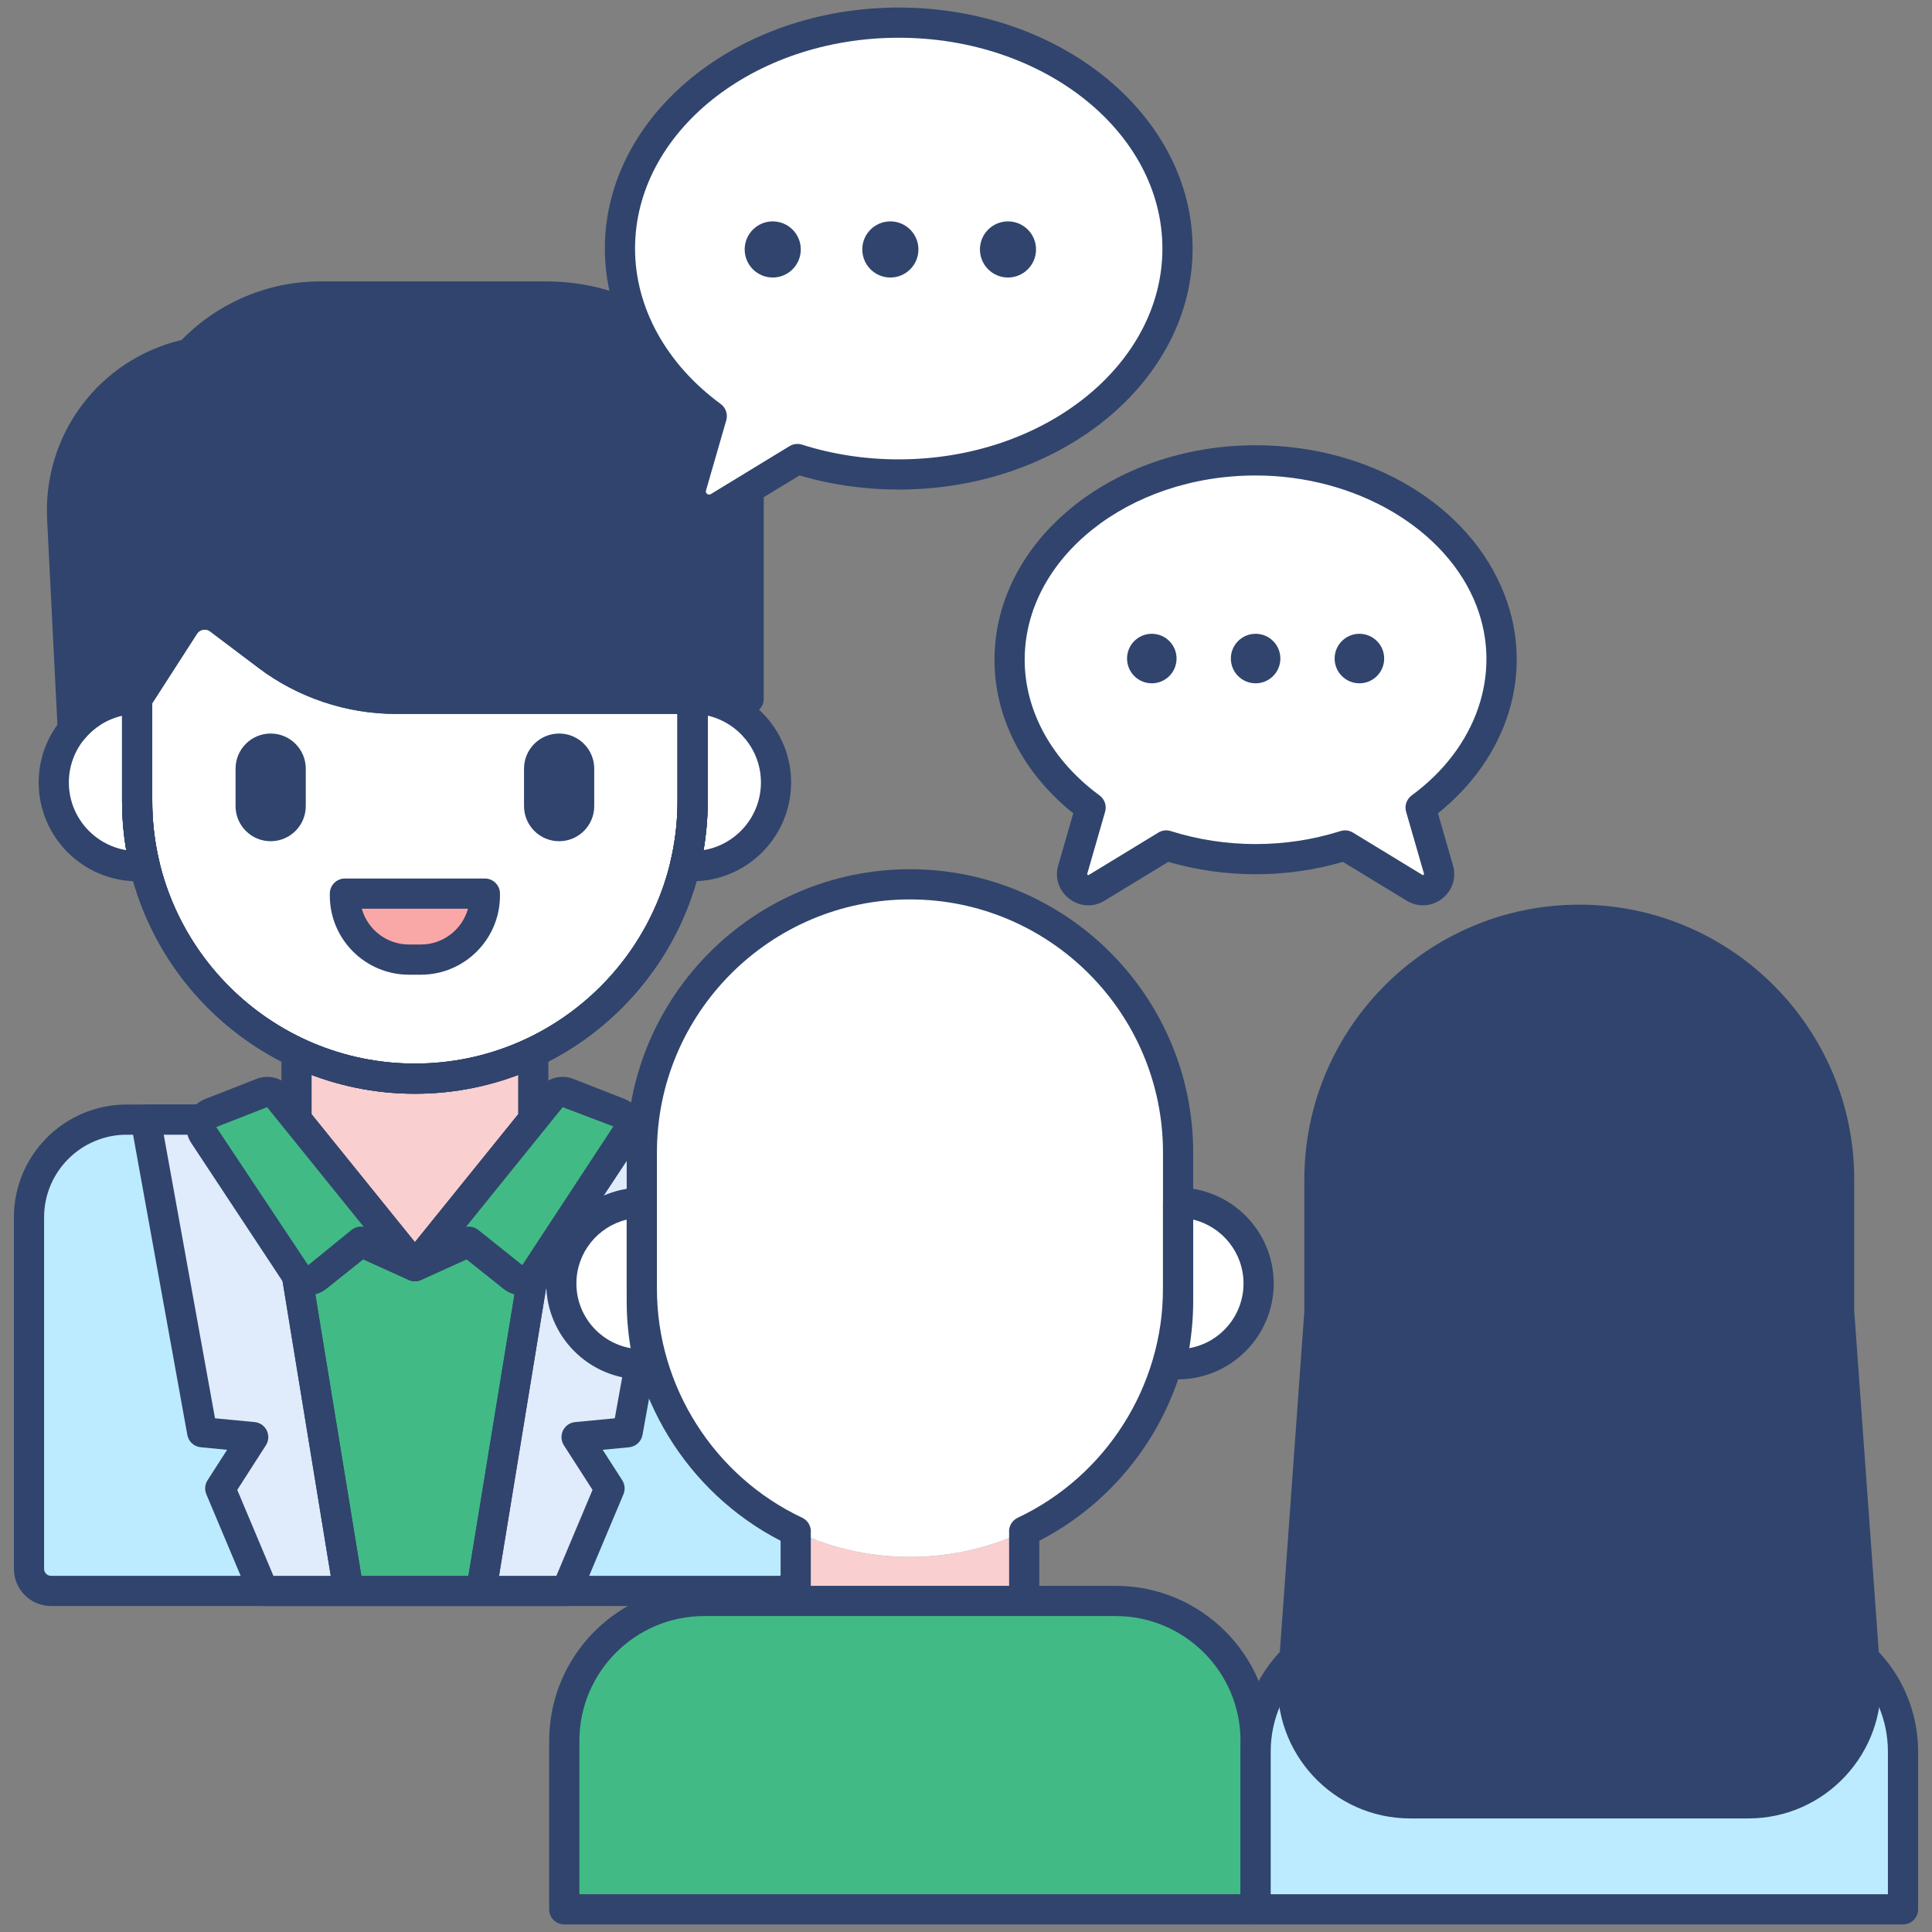 <svg width="56" height="56" viewBox="0 0 56 56" fill="none" xmlns="http://www.w3.org/2000/svg">
<rect x="0" y="0" width="56" height="56" fill="#808080" stroke="none"/>
<g clip-path="url(#clip0_304_2)">
<path d="M23.211 45.476V35.284C23.211 33.72 21.943 32.452 20.379 32.452H3.672C2.109 32.452 0.841 33.72 0.841 35.284V45.476C0.841 45.828 1.126 46.113 1.478 46.113H22.573C22.926 46.113 23.211 45.828 23.211 45.476V45.476Z" fill="#BCEBFF"/>
<path d="M22.573 46.551H1.478C0.886 46.551 0.403 46.069 0.403 45.476V35.284C0.403 33.481 1.87 32.015 3.672 32.015H20.379C22.182 32.015 23.649 33.481 23.649 35.284V45.476C23.649 46.069 23.166 46.551 22.573 46.551ZM3.672 32.89C2.352 32.89 1.278 33.964 1.278 35.284V45.476C1.278 45.586 1.368 45.676 1.478 45.676H22.574C22.684 45.676 22.774 45.586 22.774 45.476V35.284C22.774 33.964 21.7 32.89 20.38 32.89H3.672Z" fill="#30446D"/>
<path d="M8.595 26.716V32.452L12.026 36.7L15.456 32.452V26.716H8.595Z" fill="#F9CFCF"/>
<path d="M7.339 41.655L6.384 43.142L7.634 46.113H10.102L7.867 32.452H4.223L5.86 41.514L7.339 41.655Z" fill="#E0EBFC"/>
<path d="M16.418 46.113L17.667 43.142L16.712 41.655L18.192 41.514L19.829 32.452H16.184L13.95 46.113H16.418Z" fill="#E0EBFC"/>
<path d="M12.026 37.137C11.894 37.137 11.769 37.078 11.686 36.975L8.255 32.727C8.192 32.649 8.158 32.552 8.158 32.452V26.715C8.158 26.474 8.354 26.278 8.595 26.278H15.456C15.698 26.278 15.894 26.474 15.894 26.715V32.452C15.894 32.552 15.86 32.649 15.797 32.727L12.366 36.975C12.283 37.078 12.158 37.137 12.026 37.137V37.137ZM9.033 32.297L12.026 36.003L15.019 32.297V27.153H9.033V32.297Z" fill="#30446D"/>
<path d="M12.026 31.265C7.58 31.265 3.975 27.661 3.975 23.215V19.123C3.975 14.677 7.58 11.073 12.026 11.073C16.472 11.073 20.076 14.677 20.076 19.123V23.215C20.076 27.661 16.472 31.265 12.026 31.265V31.265Z" fill="white"/>
<path d="M16.207 24.383C15.645 24.383 15.189 23.927 15.189 23.365V22.28C15.189 21.718 15.645 21.262 16.207 21.262C16.769 21.262 17.224 21.718 17.224 22.28V23.365C17.224 23.927 16.769 24.383 16.207 24.383Z" fill="#30446D"/>
<path d="M7.845 24.383C7.283 24.383 6.828 23.927 6.828 23.365V22.28C6.828 21.718 7.283 21.262 7.845 21.262C8.407 21.262 8.863 21.718 8.863 22.28V23.365C8.863 23.927 8.407 24.383 7.845 24.383Z" fill="#30446D"/>
<path d="M3.975 23.215V20.255C2.639 20.26 1.558 21.344 1.558 22.68C1.558 24.02 2.644 25.106 3.983 25.106H4.201C4.055 24.499 3.975 23.866 3.975 23.215Z" fill="white"/>
<path d="M20.076 20.255V23.215C20.076 23.866 19.997 24.499 19.851 25.106H20.068C21.408 25.106 22.494 24.02 22.494 22.68C22.494 21.344 21.412 20.26 20.076 20.255V20.255Z" fill="white"/>
<path d="M12.026 31.703C7.346 31.703 3.538 27.895 3.538 23.215V19.123C3.538 14.443 7.346 10.635 12.026 10.635C16.706 10.635 20.514 14.443 20.514 19.123V23.215C20.514 27.895 16.706 31.703 12.026 31.703ZM12.026 11.51C7.828 11.51 4.413 14.925 4.413 19.123V23.215C4.413 27.413 7.828 30.828 12.026 30.828C16.224 30.828 19.639 27.413 19.639 23.215V19.123C19.639 14.925 16.224 11.51 12.026 11.51Z" fill="#30446D"/>
<path d="M4.201 25.544H3.984C2.405 25.544 1.121 24.259 1.121 22.681C1.121 21.108 2.401 19.823 3.974 19.818H3.975C4.091 19.818 4.202 19.864 4.284 19.945C4.366 20.028 4.413 20.139 4.413 20.256V23.215C4.413 23.814 4.484 24.416 4.626 25.003C4.658 25.134 4.628 25.271 4.545 25.377C4.461 25.482 4.335 25.544 4.201 25.544V25.544ZM3.538 20.743C2.656 20.947 1.996 21.739 1.996 22.68C1.996 23.666 2.717 24.486 3.659 24.642C3.579 24.169 3.538 23.691 3.538 23.215V20.743Z" fill="#30446D"/>
<path d="M20.068 25.544H19.851C19.717 25.544 19.59 25.482 19.507 25.377C19.424 25.271 19.394 25.134 19.426 25.003C19.567 24.416 19.639 23.814 19.639 23.215V20.256C19.639 20.139 19.686 20.028 19.768 19.945C19.85 19.864 19.961 19.818 20.077 19.818H20.078C21.651 19.823 22.931 21.108 22.931 22.681C22.931 24.259 21.647 25.544 20.068 25.544V25.544ZM20.514 20.743V23.215C20.514 23.691 20.473 24.169 20.392 24.642C21.335 24.487 22.056 23.666 22.056 22.68C22.056 21.739 21.396 20.947 20.514 20.743V20.743Z" fill="#30446D"/>
<path d="M12.026 31.703C7.346 31.703 3.538 27.895 3.538 23.215V19.123C3.538 14.443 7.346 10.635 12.026 10.635C16.706 10.635 20.514 14.443 20.514 19.123V23.215C20.514 27.895 16.706 31.703 12.026 31.703ZM12.026 11.51C7.828 11.51 4.413 14.925 4.413 19.123V23.215C4.413 27.413 7.828 30.828 12.026 30.828C16.224 30.828 19.639 27.413 19.639 23.215V19.123C19.639 14.925 16.224 11.51 12.026 11.51Z" fill="#30446D"/>
<path d="M12.026 31.703C7.346 31.703 3.538 27.895 3.538 23.215V20.256C3.538 20.172 3.562 20.089 3.607 20.019L4.973 17.897C5.145 17.632 5.421 17.448 5.733 17.392C6.044 17.337 6.367 17.414 6.619 17.604L8.023 18.663C9.01 19.408 10.234 19.818 11.471 19.818H20.077C20.318 19.818 20.514 20.014 20.514 20.256V23.215C20.514 27.895 16.706 31.703 12.026 31.703ZM4.413 20.384V23.215C4.413 27.413 7.828 30.828 12.026 30.828C16.224 30.828 19.639 27.413 19.639 23.215V20.693H11.471C10.045 20.693 8.633 20.22 7.495 19.361L6.092 18.303C6.012 18.242 5.928 18.245 5.886 18.253C5.843 18.261 5.764 18.286 5.709 18.371L4.413 20.384Z" fill="#30446D"/>
<path d="M15.836 8.595H9.273C7.779 8.595 6.434 9.235 5.49 10.253C5.49 10.253 5.49 10.253 5.49 10.253C3.299 10.713 1.686 12.711 1.803 15.041L2.109 21.142C2.552 20.603 3.223 20.258 3.975 20.255L5.341 18.134C5.563 17.79 6.029 17.707 6.356 17.953L7.759 19.012C8.828 19.819 10.131 20.255 11.47 20.255H21.7V18.876V14.459C21.7 11.22 19.075 8.595 15.836 8.595V8.595Z" fill="#30446D"/>
<path d="M2.109 21.58C2.063 21.58 2.017 21.572 1.972 21.558C1.8 21.501 1.681 21.345 1.672 21.164L1.366 15.063C1.242 12.591 2.875 10.423 5.265 9.854C6.318 8.774 7.77 8.157 9.273 8.157H15.836C19.311 8.157 22.137 10.984 22.137 14.459V20.255C22.137 20.497 21.942 20.693 21.7 20.693H11.471C10.045 20.693 8.633 20.22 7.495 19.361L6.092 18.302C6.012 18.242 5.928 18.245 5.886 18.253C5.843 18.261 5.764 18.286 5.709 18.371L4.343 20.492C4.263 20.616 4.125 20.692 3.977 20.693C3.382 20.695 2.824 20.96 2.447 21.419C2.362 21.523 2.237 21.58 2.109 21.58V21.58ZM5.563 10.684C3.533 11.119 2.136 12.939 2.24 15.019L2.501 20.231C2.872 20.006 3.291 19.868 3.729 19.829L4.973 17.897C5.145 17.631 5.422 17.447 5.733 17.392C6.044 17.337 6.367 17.414 6.62 17.604L8.023 18.663C9.01 19.408 10.234 19.818 11.471 19.818H21.262V14.459C21.262 11.467 18.828 9.033 15.836 9.033H9.273C7.948 9.033 6.718 9.572 5.811 10.55C5.744 10.623 5.656 10.668 5.563 10.684V10.684Z" fill="#30446D"/>
<path d="M12.026 36.7L10.462 35.992L9.186 37.011C9.007 37.154 8.752 37.126 8.605 36.96L10.102 46.113H13.95L15.447 36.96C15.3 37.126 15.045 37.154 14.866 37.011L13.59 35.992L12.026 36.7Z" fill="#42BA85"/>
<path d="M10.102 46.551H7.634C7.458 46.551 7.299 46.445 7.231 46.283L5.981 43.312C5.925 43.179 5.938 43.027 6.016 42.906L6.583 42.023L5.818 41.949C5.623 41.931 5.464 41.785 5.43 41.592L3.792 32.53C3.769 32.403 3.804 32.271 3.887 32.172C3.97 32.072 4.093 32.015 4.223 32.015H7.867C8.081 32.015 8.264 32.17 8.299 32.382L10.534 46.042C10.555 46.169 10.519 46.299 10.436 46.396C10.352 46.494 10.23 46.551 10.102 46.551ZM7.925 45.676H9.587L7.496 32.89H4.746L6.232 41.11L7.381 41.22C7.533 41.234 7.666 41.327 7.733 41.464C7.799 41.602 7.79 41.764 7.707 41.892L6.877 43.185L7.925 45.676Z" fill="#30446D"/>
<path d="M16.418 46.551H13.95C13.822 46.551 13.7 46.494 13.617 46.397C13.534 46.299 13.498 46.169 13.518 46.043L15.753 32.382C15.788 32.17 15.97 32.015 16.185 32.015H19.829C19.959 32.015 20.082 32.072 20.165 32.172C20.248 32.272 20.283 32.403 20.26 32.53L18.623 41.592C18.588 41.785 18.429 41.931 18.234 41.95L17.469 42.023L18.036 42.906C18.114 43.027 18.127 43.179 18.071 43.312L16.822 46.283C16.753 46.445 16.594 46.551 16.418 46.551ZM14.465 45.676H16.127L17.175 43.185L16.344 41.892C16.262 41.764 16.252 41.602 16.319 41.464C16.386 41.327 16.519 41.234 16.671 41.22L17.82 41.11L19.305 32.89H16.556L14.465 45.676Z" fill="#30446D"/>
<path d="M13.95 46.551H10.102C9.888 46.551 9.705 46.395 9.67 46.184L8.173 37.031C8.141 36.839 8.241 36.649 8.417 36.565C8.592 36.481 8.803 36.524 8.932 36.67L10.189 35.65C10.318 35.547 10.493 35.526 10.642 35.593L12.026 36.219L13.409 35.593C13.559 35.526 13.733 35.547 13.862 35.65L15.139 36.669C15.268 36.523 15.469 36.481 15.644 36.565C15.82 36.648 15.91 36.839 15.879 37.031L14.381 46.184C14.347 46.395 14.164 46.551 13.95 46.551V46.551ZM10.474 45.676H13.578L14.913 37.514C14.8 37.484 14.69 37.431 14.593 37.353L13.526 36.501L12.207 37.098C12.092 37.15 11.96 37.15 11.846 37.098L10.526 36.501L9.459 37.353C9.362 37.431 9.252 37.484 9.139 37.514L10.474 45.676Z" fill="#30446D"/>
<path d="M7.591 31.681L6.108 32.261C5.857 32.359 5.76 32.665 5.909 32.891L8.566 36.914C8.704 37.122 8.991 37.167 9.186 37.012L10.462 35.992L12.026 36.7L8.076 31.809C7.96 31.665 7.763 31.613 7.591 31.681V31.681Z" fill="#42BA85"/>
<path d="M16.461 31.681L17.943 32.261C18.195 32.359 18.292 32.665 18.143 32.891L15.486 36.914C15.348 37.122 15.061 37.167 14.866 37.012L13.59 35.992L12.026 36.7L15.976 31.809C16.092 31.665 16.288 31.613 16.461 31.681V31.681Z" fill="#42BA85"/>
<path d="M8.92 37.542C8.875 37.542 8.831 37.538 8.786 37.531C8.547 37.493 8.334 37.356 8.201 37.155L5.544 33.132C5.399 32.914 5.362 32.645 5.441 32.396C5.52 32.146 5.705 31.949 5.949 31.854L7.432 31.274L7.432 31.273C7.784 31.136 8.18 31.241 8.416 31.535L12.366 36.425C12.493 36.583 12.496 36.807 12.372 36.968C12.248 37.127 12.03 37.182 11.845 37.099L10.526 36.501L9.459 37.353C9.305 37.476 9.114 37.542 8.92 37.542V37.542ZM7.742 32.092L6.268 32.668L8.932 36.673L10.189 35.65C10.291 35.569 10.421 35.538 10.545 35.563L7.742 32.092Z" fill="#30446D"/>
<path d="M15.132 37.542C14.937 37.542 14.746 37.476 14.593 37.353L13.526 36.501L12.207 37.099C12.021 37.182 11.804 37.128 11.68 36.967C11.556 36.807 11.558 36.582 11.686 36.425L15.635 31.535C15.872 31.241 16.268 31.136 16.62 31.273C16.62 31.273 16.62 31.273 16.62 31.273L18.103 31.854C18.347 31.949 18.532 32.147 18.611 32.396C18.69 32.645 18.652 32.914 18.508 33.132L15.851 37.155C15.717 37.357 15.504 37.494 15.265 37.532C15.221 37.538 15.176 37.542 15.132 37.542V37.542ZM13.589 35.554C13.687 35.554 13.784 35.587 13.862 35.65L15.139 36.67L17.778 32.65L16.31 32.092L13.507 35.562C13.534 35.557 13.562 35.554 13.589 35.554V35.554ZM16.302 32.088C16.302 32.088 16.302 32.088 16.302 32.088L16.302 32.088Z" fill="#30446D"/>
<path d="M12.2 27.815H11.852C10.828 27.815 9.997 26.984 9.997 25.96V25.901H14.055V25.96C14.055 26.984 13.224 27.815 12.2 27.815V27.815Z" fill="#F9A7A7"/>
<path d="M12.2 28.252H11.852C10.588 28.252 9.56 27.224 9.56 25.96V25.901C9.56 25.66 9.756 25.464 9.997 25.464H14.055C14.296 25.464 14.492 25.66 14.492 25.901V25.96C14.492 27.224 13.464 28.252 12.2 28.252V28.252ZM10.486 26.339C10.653 26.937 11.202 27.377 11.852 27.377H12.2C12.85 27.377 13.399 26.937 13.566 26.339H10.486Z" fill="#30446D"/>
<path d="M17.97 7.204C17.97 3.588 21.587 0.656 26.05 0.656C30.513 0.656 34.13 3.588 34.13 7.204C34.13 10.821 30.513 13.752 26.05 13.752C25.014 13.752 24.024 13.592 23.113 13.304L20.83 14.695C20.416 14.947 19.909 14.559 20.044 14.094L20.63 12.061C18.996 10.863 17.97 9.131 17.97 7.204V7.204Z" fill="white"/>
<path d="M19.623 13.973L20.127 12.227C18.474 10.915 17.532 9.1 17.532 7.205C17.532 3.353 21.353 0.219 26.05 0.219C30.747 0.219 34.568 3.353 34.568 7.205C34.568 11.056 30.747 14.19 26.05 14.19C25.064 14.19 24.097 14.053 23.173 13.781L21.058 15.069C20.305 15.527 19.379 14.819 19.623 13.973V13.973ZM26.05 1.094C21.835 1.094 18.407 3.835 18.407 7.205C18.407 8.91 19.312 10.552 20.889 11.709C21.037 11.817 21.102 12.006 21.051 12.183L20.464 14.216C20.44 14.299 20.529 14.367 20.603 14.322L22.886 12.931C22.994 12.865 23.125 12.85 23.245 12.888C24.142 13.172 25.085 13.315 26.05 13.315C30.264 13.315 33.693 10.574 33.693 7.205C33.693 3.835 30.264 1.094 26.05 1.094V1.094Z" fill="#30446D"/>
<path d="M29.217 8.044C29.666 8.044 30.03 7.679 30.03 7.23C30.03 6.781 29.666 6.417 29.217 6.417C28.768 6.417 28.404 6.781 28.404 7.23C28.404 7.679 28.768 8.044 29.217 8.044Z" fill="#30446D"/>
<path d="M25.808 8.044C26.257 8.044 26.621 7.679 26.621 7.23C26.621 6.781 26.257 6.417 25.808 6.417C25.358 6.417 24.994 6.781 24.994 7.23C24.994 7.679 25.358 8.044 25.808 8.044Z" fill="#30446D"/>
<path d="M22.398 8.044C22.847 8.044 23.211 7.679 23.211 7.23C23.211 6.781 22.847 6.417 22.398 6.417C21.949 6.417 21.585 6.781 21.585 7.23C21.585 7.679 21.949 8.044 22.398 8.044Z" fill="#30446D"/>
<path d="M26.375 45.128C25.191 45.128 24.068 44.862 23.063 44.388V46.967C23.063 48.796 24.546 50.279 26.375 50.279C28.204 50.279 29.687 48.796 29.687 46.967V44.388C28.682 44.862 27.56 45.128 26.375 45.128V45.128Z" fill="#F9CFCF"/>
<path d="M26.375 45.128C22.083 45.128 18.603 41.648 18.603 37.356V33.406C18.603 29.113 22.083 25.633 26.375 25.633C30.668 25.633 34.148 29.113 34.148 33.406V37.356C34.148 41.648 30.668 45.128 26.375 45.128Z" fill="white"/>
<path d="M18.603 37.718V34.86C17.313 34.865 16.269 35.911 16.269 37.202C16.269 38.495 17.318 39.543 18.611 39.543H18.821C18.679 38.958 18.603 38.347 18.603 37.718Z" fill="white"/>
<path d="M34.148 34.861V37.718C34.148 38.347 34.071 38.958 33.93 39.544H34.139C35.433 39.544 36.481 38.495 36.481 37.202C36.481 35.911 35.437 34.865 34.148 34.861Z" fill="white"/>
<path d="M18.82 39.981H18.611C17.078 39.981 15.832 38.734 15.832 37.202C15.832 35.675 17.074 34.428 18.601 34.423H18.603C18.718 34.423 18.83 34.469 18.912 34.551C18.994 34.633 19.04 34.745 19.04 34.861V37.718C19.04 38.296 19.109 38.875 19.246 39.441C19.277 39.572 19.247 39.709 19.164 39.814C19.081 39.919 18.954 39.981 18.82 39.981V39.981ZM18.165 35.351C17.33 35.552 16.707 36.307 16.707 37.202C16.707 38.139 17.387 38.92 18.279 39.077C18.204 38.627 18.165 38.172 18.165 37.718V35.351Z" fill="#30446D"/>
<path d="M34.14 39.981H33.93C33.796 39.981 33.669 39.919 33.586 39.814C33.503 39.709 33.473 39.572 33.505 39.441C33.641 38.874 33.71 38.295 33.71 37.718V34.861C33.71 34.744 33.756 34.633 33.839 34.55C33.921 34.469 34.032 34.423 34.147 34.423H34.149C35.676 34.428 36.919 35.675 36.919 37.202C36.919 38.734 35.672 39.981 34.14 39.981V39.981ZM34.585 35.351V37.718C34.585 38.172 34.547 38.627 34.471 39.077C35.364 38.92 36.044 38.139 36.044 37.202C36.044 36.307 35.421 35.552 34.585 35.351Z" fill="#30446D"/>
<path d="M26.375 50.717C24.308 50.717 22.626 49.035 22.626 46.967V44.66C19.907 43.261 18.165 40.424 18.165 37.355V33.405C18.165 28.878 21.848 25.195 26.375 25.195C30.902 25.195 34.585 28.878 34.585 33.405V37.355C34.585 40.424 32.843 43.261 30.124 44.66V46.967C30.125 49.035 28.443 50.717 26.375 50.717V50.717ZM23.501 44.437V46.967C23.501 48.552 24.79 49.842 26.375 49.842C27.96 49.842 29.25 48.552 29.25 46.967V44.432C29.231 44.252 29.327 44.074 29.499 43.993C32.057 42.787 33.71 40.181 33.71 37.355V33.405C33.71 29.361 30.42 26.07 26.376 26.07C22.331 26.07 19.041 29.361 19.041 33.405V37.355C19.041 40.181 20.694 42.787 23.253 43.993C23.256 43.994 23.259 43.996 23.262 43.997C23.43 44.082 23.52 44.26 23.501 44.437V44.437Z" fill="#30446D"/>
<path d="M23.063 46.404H20.41C18.171 46.404 16.356 48.219 16.356 50.459V55.344H36.394V50.459C36.394 48.219 34.579 46.404 32.34 46.404H29.687H23.063Z" fill="#42BA85"/>
<path d="M36.394 55.781H16.356C16.114 55.781 15.918 55.585 15.918 55.344V50.459C15.918 47.982 17.933 45.967 20.41 45.967H32.34C34.817 45.967 36.832 47.982 36.832 50.459V55.344C36.832 55.585 36.636 55.781 36.394 55.781ZM16.794 54.906H35.957V50.459C35.957 48.465 34.334 46.842 32.34 46.842H20.41C18.416 46.842 16.794 48.465 16.794 50.459V54.906Z" fill="#30446D"/>
<path d="M40.191 46.972C38.094 46.972 36.394 48.672 36.394 50.769V55.344H55.159V50.769C55.159 48.672 53.459 46.972 51.363 46.972C46.402 46.972 45.121 46.972 40.191 46.972Z" fill="#BCEBFF"/>
<path d="M55.159 55.781H36.394C36.153 55.781 35.957 55.585 35.957 55.344V50.769C35.957 48.435 37.856 46.535 40.191 46.535H51.363C53.697 46.535 55.597 48.435 55.597 50.769V55.344C55.597 55.585 55.401 55.781 55.159 55.781ZM36.832 54.906H54.722V50.769C54.722 48.917 53.215 47.41 51.363 47.41H40.191C38.339 47.41 36.832 48.917 36.832 50.769V54.906Z" fill="#30446D"/>
<path d="M54.072 48.623L53.309 38.019V34.191C53.309 30.032 49.937 26.66 45.777 26.66C41.617 26.66 38.245 30.032 38.245 34.191V38.019L37.482 48.623C37.34 50.594 38.901 52.27 40.877 52.27H50.677C52.653 52.27 54.214 50.594 54.072 48.623Z" fill="#30446D"/>
<path d="M50.678 52.708H40.876C38.649 52.708 36.886 50.814 37.046 48.592L37.807 38.004V34.191C37.807 29.797 41.382 26.222 45.777 26.222C50.171 26.222 53.746 29.797 53.746 34.191V38.004L54.508 48.592C54.668 50.813 52.905 52.708 50.678 52.708ZM45.777 27.097C41.865 27.097 38.683 30.28 38.683 34.191V38.019C38.683 38.03 38.682 38.04 38.681 38.051L37.919 48.655C37.795 50.375 39.153 51.833 40.876 51.833H50.678C52.402 51.833 53.759 50.373 53.635 48.655L52.872 38.051C52.872 38.04 52.871 38.03 52.871 38.019V34.191C52.871 30.28 49.689 27.097 45.777 27.097V27.097Z" fill="#30446D"/>
<path d="M43.205 17.404C42.223 14.847 39.322 13.344 36.395 13.344C33.467 13.344 36.395 13.344 36.395 13.344C32.463 13.344 29.264 15.926 29.264 19.123C29.264 20.865 30.223 22.39 31.611 23.408C31.611 23.409 31.612 23.409 31.612 23.409L31.094 25.203C30.976 25.614 31.424 25.955 31.788 25.733L33.803 24.506H33.803C35.482 25.038 37.342 25.027 38.986 24.506H38.986L41.001 25.733C41.366 25.955 41.813 25.614 41.695 25.203L41.177 23.409C41.177 23.409 41.178 23.409 41.178 23.408C43.178 21.941 44.054 19.619 43.205 17.404V17.404Z" fill="white"/>
<path d="M30.674 25.082L31.109 23.574C29.654 22.408 28.826 20.801 28.826 19.123C28.826 15.695 32.221 12.906 36.394 12.906C39.716 12.906 42.616 14.651 43.613 17.247C44.474 19.491 43.715 21.943 41.68 23.574L42.115 25.082C42.343 25.874 41.478 26.536 40.773 26.107L38.926 24.982C37.286 25.46 35.503 25.46 33.863 24.982L32.015 26.107C31.311 26.536 30.445 25.874 30.674 25.082V25.082ZM39.214 24.132L41.228 25.359C41.254 25.375 41.283 25.352 41.275 25.324L40.757 23.53C40.706 23.354 40.77 23.167 40.916 23.058C40.917 23.057 40.918 23.056 40.919 23.055C42.809 21.669 43.545 19.512 42.797 17.561C41.942 15.336 39.31 13.782 36.395 13.782C32.704 13.782 29.701 16.178 29.701 19.123C29.701 20.611 30.492 22.044 31.87 23.055C32.017 23.162 32.084 23.352 32.032 23.53L31.515 25.325C31.506 25.353 31.535 25.374 31.561 25.36L33.575 24.133C33.689 24.063 33.824 24.051 33.944 24.092C35.525 24.59 37.265 24.591 38.846 24.092C38.968 24.05 39.102 24.064 39.214 24.132V24.132Z" fill="#30446D"/>
<path d="M39.403 19.806C39.8 19.806 40.121 19.485 40.121 19.088C40.121 18.692 39.8 18.371 39.403 18.371C39.007 18.371 38.685 18.692 38.685 19.088C38.685 19.485 39.007 19.806 39.403 19.806Z" fill="#30446D"/>
<path d="M36.394 19.806C36.791 19.806 37.112 19.485 37.112 19.088C37.112 18.692 36.791 18.371 36.394 18.371C35.998 18.371 35.677 18.692 35.677 19.088C35.677 19.485 35.998 19.806 36.394 19.806Z" fill="#30446D"/>
<path d="M33.386 19.806C33.782 19.806 34.103 19.485 34.103 19.088C34.103 18.692 33.782 18.371 33.386 18.371C32.989 18.371 32.668 18.692 32.668 19.088C32.668 19.485 32.989 19.806 33.386 19.806Z" fill="#30446D"/>
</g>
<defs>
<clipPath id="clip0_304_2">
<rect width="56" height="56" fill="white"/>
</clipPath>
</defs>
</svg>
